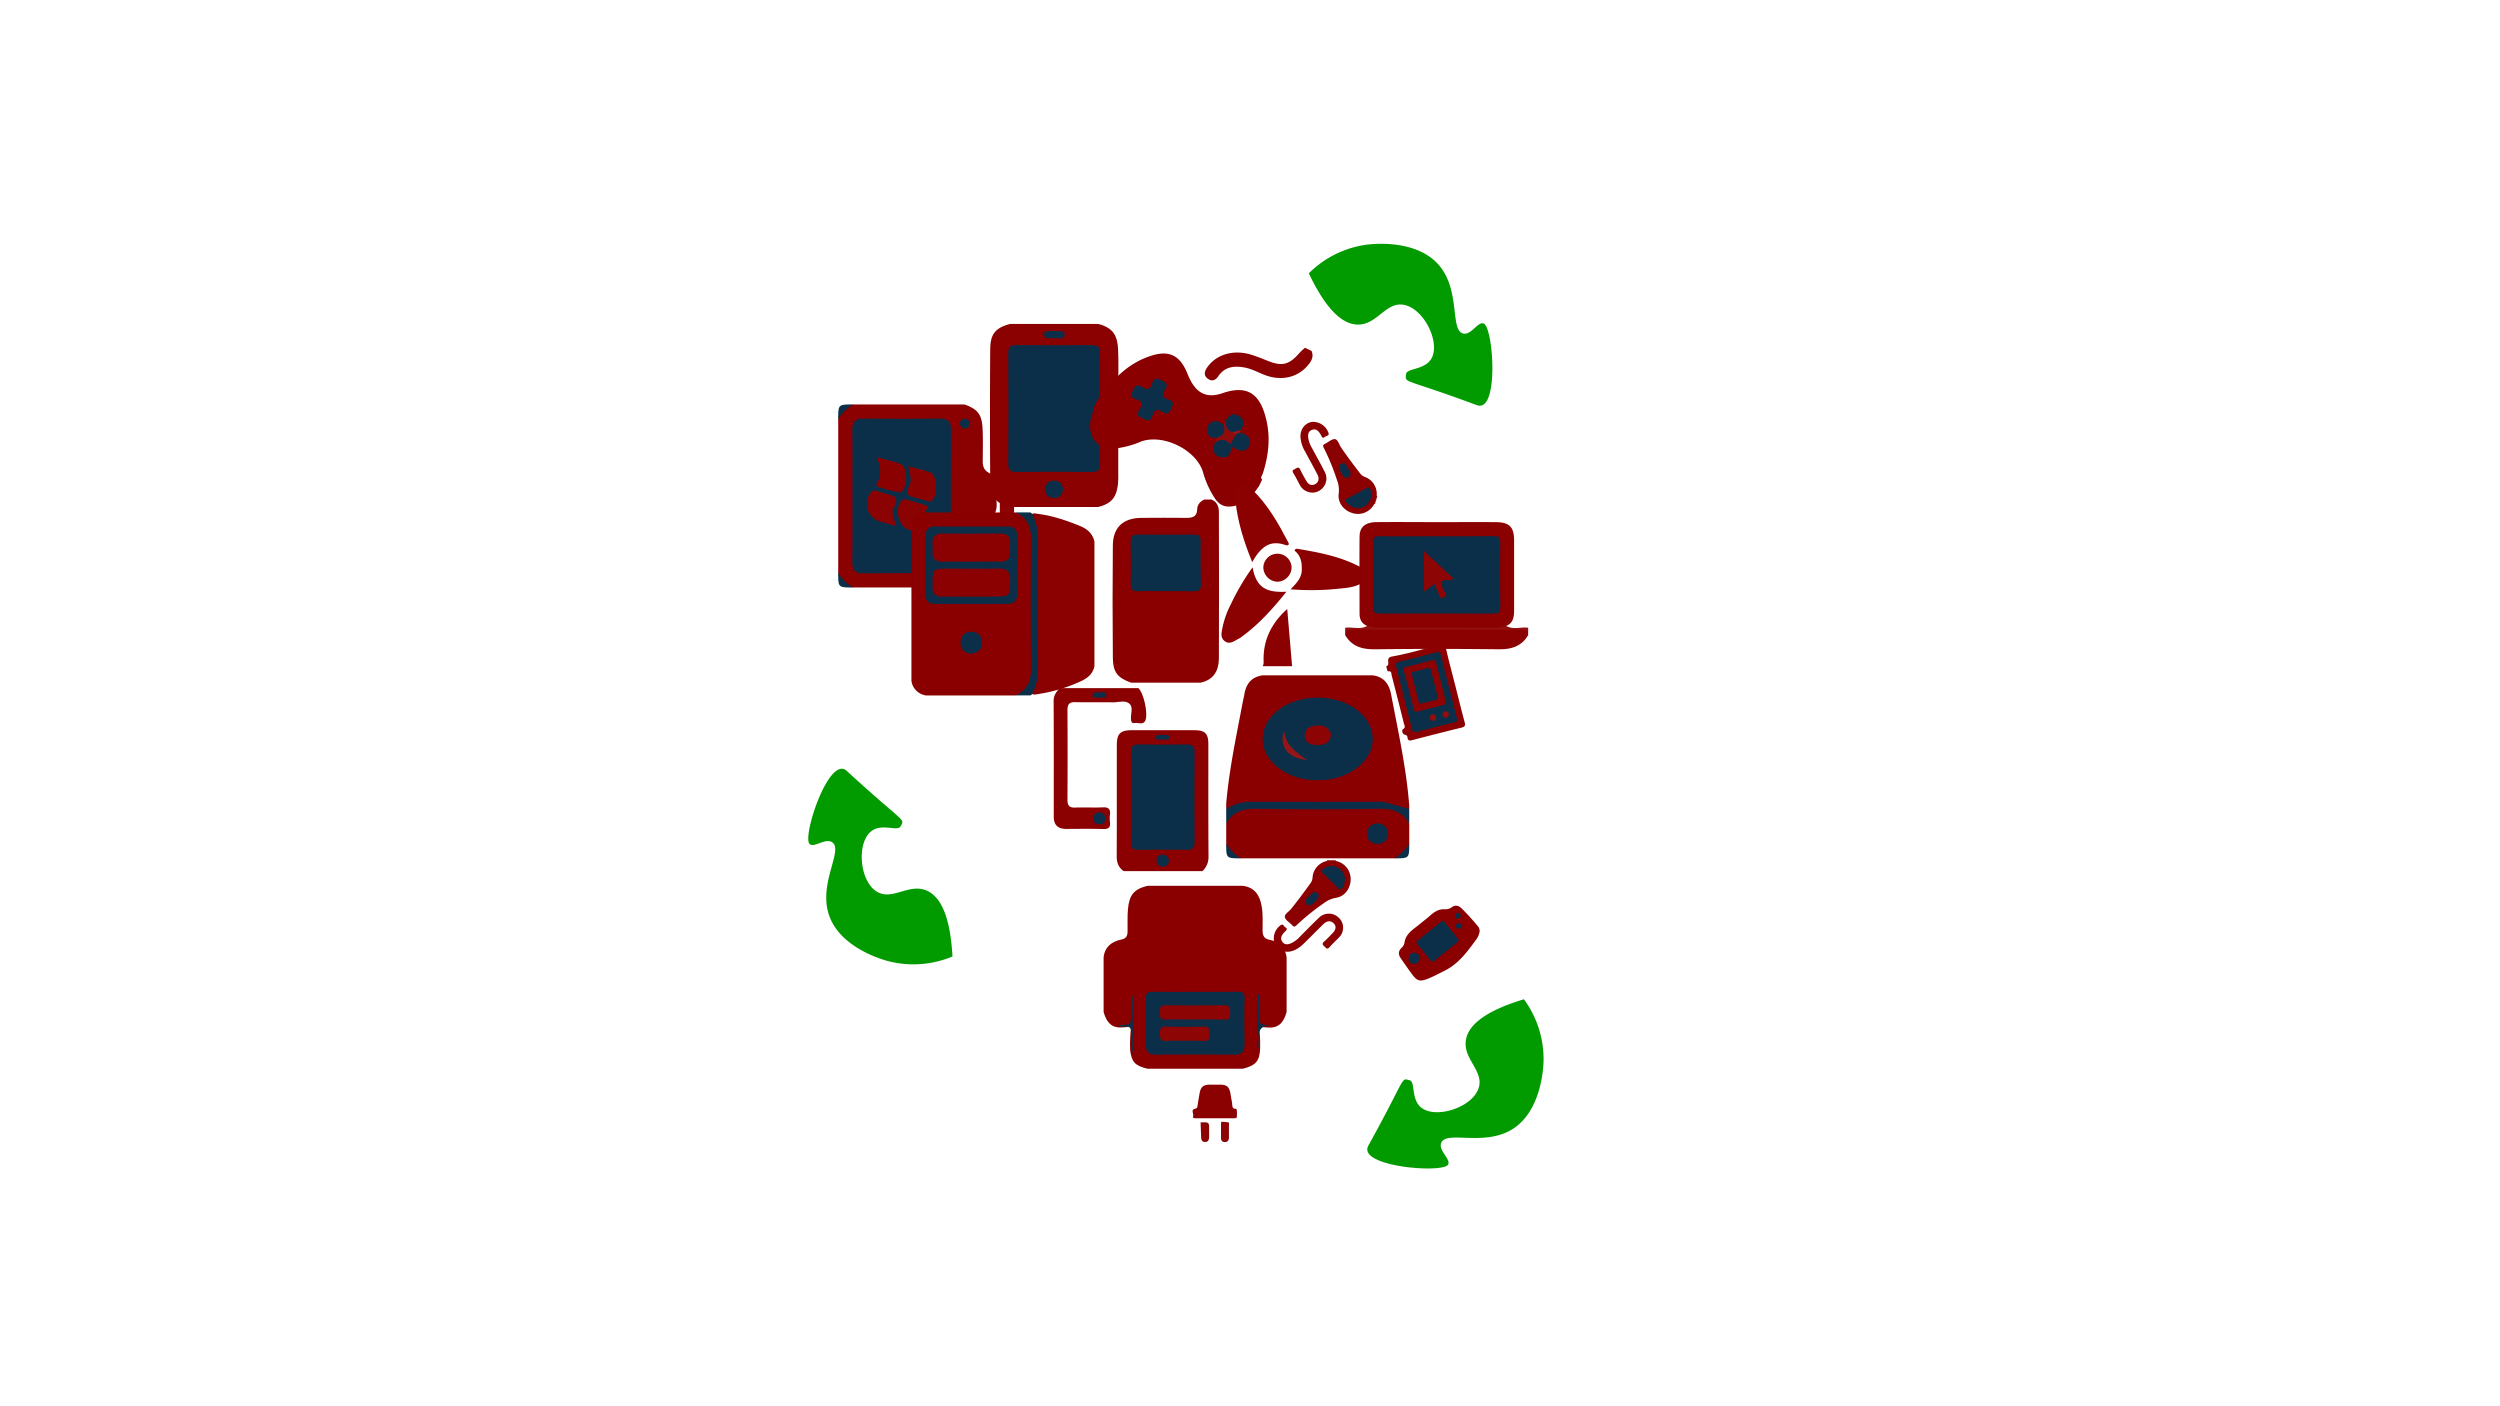 <svg id="Layer_1" data-name="Layer 1" xmlns="http://www.w3.org/2000/svg" viewBox="0 0 1366 768"><defs><style>.cls-1{fill:#8a0000;}.cls-2{fill:#0b2e49;}.cls-3{fill:#8c0404;}.cls-4{fill:#941616;}.cls-5{fill:#8b0101;}.cls-6{fill:#931010;}.cls-7{fill:#8b0000;}.cls-8{fill:#8d0505;}.cls-9{fill:#8c0303;}.cls-10{fill:#8b0202;}.cls-11{fill:#900c0c;}.cls-12{fill:#951717;}.cls-13{fill:#981e1e;}.cls-14{fill:#910e0e;}.cls-15{fill:#019b00;}</style></defs><title>Recycle-africa</title><path class="cls-1" d="M690,369h60c6.2.8,9,4.69,10.13,10.55,3.81,20.06,8.27,40,9.87,60.45v2a4.07,4.07,0,0,1-3.86.1c-5-2.61-10.35-2.11-15.65-2.11q-31.49,0-63,0c-4.5,0-9-.16-13.17,2A4.6,4.6,0,0,1,670,442v-3c1.64-18.74,5.59-37.1,9.07-55.54.25-1.31.62-2.6.82-3.91C680.81,373.66,683.8,369.81,690,369Z"/><path class="cls-1" d="M762,469H678a9.38,9.38,0,0,1-8-8V450c2.36-7.29,5.54-9.86,13.46-9.91q36.49-.24,73,0c7.85.05,10.89,2.49,13.56,9.92v11A9.38,9.38,0,0,1,762,469Z"/><path class="cls-2" d="M770,442v8c-3.55-6.29-8.92-8.19-16.06-8.08q-33.93.51-67.87,0c-7.14-.11-12.54,1.75-16.07,8.08v-8a24.63,24.63,0,0,1,14.14-3.91q35.86.07,71.72,0"/><path class="cls-2" d="M670,461a26.88,26.88,0,0,0,8,8C670,469,670,469,670,461Z"/><path class="cls-2" d="M762,469a27.47,27.47,0,0,0,8-8C770,469,770,469,762,469Z"/><path class="cls-2" d="M720.06,426.22a33.62,33.62,0,0,1-21.4-6.54c-11.38-8.38-11.65-22.5-.68-31.36,11.86-9.57,32.36-9.52,44.14.1,10.76,8.78,10.56,22.64-.52,31.05A33.56,33.56,0,0,1,720.06,426.22Z"/><path class="cls-2" d="M752.88,449.85c3.55.4,5.53,2.37,5.4,5.9s-2.26,5.51-5.83,5.36-5.53-2.29-5.41-5.8S749.41,450,752.88,449.85Z"/><path class="cls-3" d="M719.93,407.23c-3.46-.35-7-1.07-7-5.35s3.49-5.23,6.9-5.5c4.15-.31,7.68,2.42,7.35,5.6C726.7,406.24,723.42,406.92,719.93,407.23Z"/><path class="cls-4" d="M701.66,399.15c.8,8.29,6.77,12.11,12.55,16.07C703.86,414.49,698.52,407.68,701.66,399.15Z"/><path class="cls-2" d="M719.49,416.44c-.7.14-1.17.38-1.45.24s-.39-.67-.57-1c.27-.1.62-.35.79-.26A7,7,0,0,1,719.49,416.44Z"/><path class="cls-5" d="M835,347c-3.68,6.33-9.36,7.86-16.36,7.77q-33.64-.4-67.28,0c-7,.08-12.67-1.46-16.36-7.78v-2c.76-1.38,2-1.45,3.43-1.5,9.78-.35,19.54-1.12,29.35-1,14.31.22,28.62.26,42.93,0,7.17-.14,14.2,1.48,21.36,1A2.91,2.91,0,0,1,835,345Z"/><path class="cls-6" d="M835,345c-1.8-1.11-3.8-1-5.81-1H740.81c-2,0-4-.11-5.81,1v-2c4-.58,8.18,1.22,12-1a4.73,4.73,0,0,1,3.31-.76q34.65.43,69.29,0A4.69,4.69,0,0,1,823,342c3.85,2.23,8,.43,12,1Z"/><path class="cls-7" d="M823,342a23.83,23.83,0,0,1-8.31,1q-29.65-.06-59.3,0a24,24,0,0,1-8.31-1c-3.06-1.17-4.21-3.61-4.22-6.65,0-14-.11-28,0-41.95,0-5.43,3.06-8,9.19-8.11,11-.12,22,0,33,0,10.66,0,21.31-.05,32,0,7.72.05,10.24,2.56,10.26,10.12,0,12.82,0,25.64,0,38.46C827.24,337.32,826.72,340.49,823,342Z"/><path class="cls-2" d="M785.19,293c10.16,0,20.32.08,30.47-.06,2.82,0,4.17.35,4.11,3.71-.21,11.66-.17,23.32,0,35,0,2.91-.93,3.65-3.71,3.64q-31-.15-61.95,0c-3.19,0-3.88-1.09-3.84-4,.15-11.49.18-23,0-34.48-.06-3.17,1-3.89,4-3.84C764.54,293.14,774.86,293,785.19,293Z"/><path class="cls-8" d="M783.83,319.06,778,323.3V301l16.27,15.21a14.24,14.24,0,0,1-2,.63c-5.69.44-5.62.4-3.53,5.53.49,1.2,2.71,2.78.06,4-2.84,1.34-2.25-1.57-3-2.68A33.52,33.52,0,0,1,783.83,319.06Z"/><path class="cls-7" d="M527,321H466q-7-1-8-8V229q1-7,8-8h61c7.34,2.61,9.56,5.55,9.9,13.56.24,5.81.11,11.64.06,17.45,0,2.72.65,4.76,3.16,6.22,3.33,1.92,4.66,5,4.41,8.84a49,49,0,0,0,0,7.47c.37,4.24-.94,7.54-4.79,9.57-2.24,1.17-2.76,3.05-2.77,5.38,0,6,.17,12-.08,17.95C536.56,315.45,534.34,318.39,527,321Z"/><path class="cls-2" d="M458,313a24.76,24.76,0,0,0,8,8C458,321,458,321,458,313Z"/><path class="cls-2" d="M466,221a25.05,25.05,0,0,0-8,8C458,221,458,221,466,221Z"/><path class="cls-2" d="M465.75,270.89c0-12,.12-24-.06-35.95-.07-4.45,1.47-6.29,6.08-6.23q21,.27,41.94,0c4.36-.05,5.9,1.76,5.89,5.95q-.12,36.45,0,72.9c0,3.92-1.46,5.74-5.61,5.7q-21.23-.19-42.44,0c-4.35.05-5.89-1.7-5.84-5.94C465.85,295.19,465.75,283,465.75,270.89Z"/><path class="cls-2" d="M527,228.86a2.53,2.53,0,0,1,2.93,2.63,2.69,2.69,0,0,1-5.38,0A2.39,2.39,0,0,1,527,228.86Z"/><path class="cls-9" d="M554.08,271c0,8.8.1,17.6-.09,26.4,0,1.52,1.65,4.41-2,4.46a5.21,5.21,0,0,1-5.54-4.05,13.33,13.33,0,0,1-.16-3.47q0-23.42,0-46.83a15.89,15.89,0,0,1,.45-4.42c.84-2.79,3.22-3.09,5.65-2.87,2.79.26,1.57,2.53,1.58,3.88C554.14,253,554.08,262,554.08,271Z"/><path class="cls-10" d="M489.61,287.44c-3.47-1-6-1.69-8.53-2.42-6.8-1.95-9.46-9.53-5.55-15.51.89-1.36,1.79-1.79,3.26-1.32s2.84.87,4.27,1.31c4,1.21,9.26,1.23,5.21,8.07C486.71,280.2,488.59,283.62,489.61,287.44Z"/><path class="cls-5" d="M479.19,249.8c4.63,1.28,8.48,2.16,12.19,3.43,3.54,1.22,3.32,4.65,3.6,7.54a9.81,9.81,0,0,1-2.66,8.23c-.53.53-13-2.78-13.29-3.47a1.69,1.69,0,0,1,.05-1.36C481.86,259.71,481.17,255.05,479.19,249.8Z"/><path class="cls-10" d="M506.15,292.18c-3.5-1-6.38-1.76-9.24-2.59-5.82-1.71-8.42-11.06-4.5-15.79,1.14-1.38,2.33-1,3.56-.64,3.65,1,7.28,2.18,11.39,3.43C503.88,281.51,504.58,286.69,506.15,292.18Z"/><path class="cls-10" d="M496.3,254.77c4.36,1.21,8.41,2,12.17,3.46s3.95,13.11.6,15.41c-1,.66-1.89.27-2.84,0-1.91-.55-3.8-1.22-5.74-1.65-3.66-.81-6.44-1.56-3.67-6.47C498.51,262.51,497.08,258.76,496.3,254.77Z"/><path class="cls-7" d="M614,476c-2.83-2-3.85-4.63-3.83-8.09.11-20.31,0-40.63.07-61,0-6.08,2-7.9,8.18-7.92q17,0,34,0c6,0,7.81,1.74,7.82,7.65,0,20.48-.06,41,.09,61.45A10.36,10.36,0,0,1,657,476Z"/><path class="cls-7" d="M622,376c3,2.69,5.57,14.76,3.65,18-1.27,2.15-3.64.75-5.49,1.06s-2.12-.77-2.2-2.35c-.15-2.77,1.29-6.25-.78-8.14-2.36-2.15-6-.75-9.16-.81-6.81-.15-13.64.09-20.46-.1-3.32-.1-4.31,1.2-4.3,4.38q.16,24.45,0,48.91c0,3.23,1,4.46,4.34,4.31,5-.21,10,.13,15-.12,3.13-.15,4.25,1,3.88,4a16.06,16.06,0,0,0,0,4c.44,3.17-.94,3.94-3.94,3.84-6.65-.21-13.31-.07-20-.06-4.48,0-6.78-2.15-6.77-6.7,0-21.13.06-42.26-.07-63.39,0-3,1.59-4.85,3.29-6.84Z"/><path class="cls-2" d="M618,435.23c0-8,.16-16-.07-24-.11-3.6,1.22-4.58,4.62-4.5q12.74.27,25.47,0c3.34-.07,4.76.85,4.73,4.46-.14,16.31-.1,32.62,0,48.94,0,2.84-.74,4.27-3.93,4.22q-13.49-.22-27,0c-3.19.05-3.93-1.27-3.88-4.18C618.1,451.88,618,443.55,618,435.23Z"/><path class="cls-2" d="M635.32,473.6c-1.86-.36-3.4-1.16-3.35-3.42a3,3,0,0,1,3-3.2,3.14,3.14,0,0,1,3.68,3.08C638.87,472.18,637.39,473.25,635.32,473.6Z"/><path class="cls-2" d="M635.07,404.19c-1.25-.43-3.67.81-3.45-1.5.15-1.68,2.46-1.16,3.85-1.1s3.64-.7,3.41,1.5C638.67,405,636.38,403.78,635.07,404.19Z"/><path class="cls-2" d="M600.52,450.47c-2.16-.36-3.48-1.57-3.19-3.66a3.14,3.14,0,0,1,3.85-2.86A3,3,0,0,1,604,447.3C604,449.54,602.43,450.31,600.52,450.47Z"/><path class="cls-2" d="M600.69,381.23c-1.27-.45-3.57.82-3.66-1.22-.1-2.39,2.33-1.61,3.78-1.7s3.66-.38,3.68,1.36C604.52,382.14,602,380.76,600.69,381.23Z"/><path class="cls-1" d="M656,373H618c-7.36-2.63-9.86-5.7-9.94-13.56q-.3-30.74,0-61.48c.11-9.8,5.58-14.86,15.47-15,8.33-.08,16.66-.06,25,0,3.3,0,5.51-.81,5.61-4.62.06-2.56,1.57-4.3,3.86-5.38h4c3,1.31,4,3.79,4,6.84.06,26.73.15,53.45,0,80.18C665.89,366.64,663,371.5,656,373Z"/><path class="cls-2" d="M636.73,323c-4.82,0-9.65-.14-14.46.05-3.08.12-4.58-.64-4.48-4.11.2-7.64.13-15.3,0-22.94,0-2.73.87-3.93,3.72-3.91,10.31.09,20.63.07,30.94,0,2.44,0,3.63.73,3.6,3.43q-.12,12,.12,24c.06,3-1.38,3.62-4,3.56C647.05,322.91,641.89,323,636.73,323Z"/><path class="cls-7" d="M552,177h48c7.51,1.93,10.52,5.56,10.91,13.8.33,7,.1,14,.1,21q0,23.47,0,46.93a52.89,52.89,0,0,1-.14,5.49c-.8,7.66-3.58,10.94-10.87,12.81H552c-7.9-2-10.87-5.41-10.94-13.61q-.27-36.39,0-72.78C541.13,182.41,544.1,179,552,177Z"/><path class="cls-2" d="M601,223.34c0,10-.13,20,.06,30,.07,3.55-1.2,4.6-4.64,4.57q-20.48-.22-41,0c-3.53,0-4.55-1.18-4.53-4.63q.21-30.21,0-60.44c0-3.34,1.16-4.32,4.34-4.29q20.71.16,41.45,0c3.21,0,4.4,1,4.34,4.35C600.85,203,601,213.18,601,223.34Z"/><path class="cls-2" d="M580.9,267.54c-.61,2.94-2.18,4.83-5.39,4.58-2.91-.23-4.54-2.06-4.42-4.91.12-3.14,2.15-4.75,5.24-4.58C579.25,262.8,580.58,264.76,580.9,267.54Z"/><path class="cls-2" d="M576,184.75c-1.16,0-2.33.07-3.49,0a2,2,0,0,1-2-1.83c-.1-1.47,1-2,2.26-2,1.83-.06,3.66-.07,5.49,0,1.46,0,3.43-.23,3.46,1.8,0,2.33-2,2.16-3.7,2.18h-2Z"/><path class="cls-1" d="M555,380H506a9.36,9.36,0,0,1-8-8V288q1-7,8-8h49c8.38,2.67,10,4.75,10,13.57q.06,36.44,0,72.86C565,375.25,563.38,377.33,555,380Z"/><path class="cls-7" d="M598,296v68c-.84,4.12-3.62,6.45-7.25,8.15A86,86,0,0,1,567,379.27c-1.43.21-3,.78-3.79-1.2,3.88-29.22.74-58.58,1.78-87.86.11-2.94-2.36-5.19-1.82-8.14.83-2.28,2.59-1.46,4.19-1.25,7.83,1,15.22,3.53,22.49,6.46C593.94,288.91,597.05,291.46,598,296Z"/><path class="cls-2" d="M564.12,281.05c3.65,6.54,3.08,13.69,3.06,20.78q-.06,28.44,0,56.87c0,6.94.48,13.91-3.13,20.27-.1.61-.73.66-1.06,1h-8c6.17-3,8.48-7.9,8.4-14.84q-.43-35.16,0-70.34c.08-6.91-2.11-11.85-8.39-14.82h8C563.34,280.38,564,280.44,564.12,281.05Z"/><path class="cls-2" d="M530.33,330c-6.33,0-12.67-.09-19,0-3.69.07-5.62-1.26-5.59-5.19q.11-16,0-32c0-3.59,1.52-5.15,5.1-5.13,13.33.06,26.66,0,40,0,3.35,0,4.92,1.67,4.92,4.89q0,16.25,0,32.49c0,3.55-2,5-5.44,4.91C543.66,329.93,537,330,530.33,330Z"/><path class="cls-2" d="M530.42,357.12c-3.4-.46-5.62-2.31-5.57-6.08s2.36-5.86,5.94-5.83a5.54,5.54,0,0,1,5.83,6C536.57,354.79,534.33,356.89,530.42,357.12Z"/><path class="cls-7" d="M530.91,326c-5.32,0-10.64-.12-15.95,0-3.87.12-5.52-1.62-5.38-5.35,0-.49,0-1,0-1.49-.07-8.2.17-8.45,8.23-8.45,9.3,0,18.61.13,27.91-.05,4.45-.09,6.28,1.59,6.25,6.13-.05,9-.1,9.17-9.1,9.17Z"/><path class="cls-7" d="M530.89,306.92c-5.32,0-10.63-.1-15.95,0-3.85.09-5.47-1.71-5.37-5.42a37.74,37.74,0,0,0,0-4c-.31-4.19,1.45-6.08,5.78-6,10.3.14,20.6.09,30.89,0,3.95,0,5.93,1.61,5.69,5.66a27.1,27.1,0,0,0,0,3.49c.31,4.38-1.48,6.47-6.08,6.27C540.86,306.75,535.87,306.92,530.89,306.92Z"/><path class="cls-1" d="M703,523v30c-1.36,4.61-3.46,8.43-9.08,8.47-6.4-.21-6.39-.21-6.42-6.42,0-3.59.1-7.19,0-10-.26-1.47-1.29-.65-.64-.81.16,0,.63.17.62.36-.63,9.47,1.39,18.85,1.06,28.31-.29,6.89-2.31,9.24-9.51,11.06H627c-6.84-1.72-8.58-3.56-9.49-10-.49-9.85,1.74-19.57,1-29.2,0,3.25,0,6.73,0,10.21,0,6.24,0,6.24-6.42,6.43-5.64,0-7.72-3.86-9.08-8.47V523c.73-5.79,4.49-8.58,9.81-9.66,2.4-.49,3.23-1.87,3.28-4.18.09-4.14-.17-8.29.21-12.42.72-7.82,3.36-10.93,10.7-12.74h52c6.7.83,9.37,5.33,10.4,11.36.72,4.27.45,8.58.46,12.87,0,2.79.63,4.69,3.84,5.29C698.89,514.48,702.25,517.53,703,523Z"/><path class="cls-2" d="M653,541.94c7.65,0,15.31.1,23-.06,2.8,0,4.17.33,4.06,3.7-.26,8.31-.16,16.64,0,25,0,4-1.46,5.73-5.6,5.69q-21.47-.19-42.94,0c-3.77,0-5.49-1.4-5.43-5.27.11-8.49.14-17,0-25.47-.06-2.79.7-3.68,3.56-3.61C637.32,542.06,645.15,541.94,653,541.94Z"/><path class="cls-2" d="M619,575.16c-1.6-2.94-.81-6.12-.75-9.16.06-3.38-.23-5.82-4.57-5a2.89,2.89,0,0,1-2.69-.9c7.11-.1,7.11-.1,7.11-7.35a33.1,33.1,0,0,1,.9-9.37Z"/><path class="cls-2" d="M695.12,560.08c-7.71,0-8.11,5-7.37,10.8a8.27,8.27,0,0,1-.75,3.31V543.34l1,0v9.41C688,560.05,688,560.05,695.12,560.08Z"/><path class="cls-3" d="M653,557.05c-5.31,0-10.63-.21-15.92.08-3.27.17-3.35-1.45-3.3-3.87s-.07-4.09,3.27-4q15.93.28,31.86,0c3.31-.06,3.26,1.64,3.29,4s0,4.06-3.27,3.89C663.64,556.84,658.32,557.05,653,557.05Z"/><path class="cls-8" d="M647,568.71c-3.15,0-6.33-.22-9.46.06-3.3.3-3.75-1.18-3.82-4-.07-3.05.76-4,3.86-3.86,6.64.25,13.29.24,19.92,0,3.23-.12,3.36,1.45,3.34,3.91s-.16,4.19-3.38,4C654,568.52,650.5,568.71,647,568.71Z"/><path class="cls-1" d="M599.9,217.89c2.6-.85,3.22-3.5,4.65-5.35,6.56-8.49,14.47-15.08,24.84-18.28,9.28-2.85,14.94-.17,18.89,8.64.47,1.06.88,2.15,1.36,3.21,3.91,8.63,9.46,11.79,18.4,8.71,14.34-4.93,20.87,1.17,24,15.15,2.19,9.81,1,19.45-2.1,28.92-.32,1-1.53,2-.29,3.12l-1.73,3.61c-3.09,4.27-6,8.66-11.53,10.33-6.31,1.9-10.14.74-13.43-5a50,50,0,0,1-5.44-12.28c-3.3-13-23.09-22.52-35.28-16.9a49,49,0,0,1-10.06,2.86c-11.44,2.58-18.75-5-16-16.53.45-1.92,1.62-3.62,1.59-5.66Z"/><path class="cls-5" d="M716.65,191.78c1.18,2.81.16,5.13-1.59,7.33-5.87,7.34-15.23,9.44-24.88,5.44-3.39-1.4-6.65-3.11-10.3-3.77-5.58-1-10.67-.42-14.17,4.75-1.59,2.35-3.59,3.1-5.88,1.31s-1.69-4-.18-6.15c5-7.14,14.46-9.88,24.23-6.82,3,.94,6,2.16,8.89,3.33,7.72,3.09,11.63,2.12,17.1-4.19a40.48,40.48,0,0,1,3.17-3Z"/><path class="cls-2" d="M624.68,228.6c-2.91-.71-3.94-2.2-2-4.91s1.48-4.53-1.82-5.47-3-2.63-1.73-5.25,2.73-3,5-1.5c2.82,1.94,4.56,1.12,5.41-2,.9-3.32,2.64-2.79,5.17-1.64,2.7,1.24,3.76,2.51,1.83,5.14-2.09,2.85-1,4.5,2,5.41s2.59,2.58,1.49,4.91-2.27,3.59-4.78,1.84c-2.67-1.84-4.56-1.44-5.49,1.87C628.89,230.07,627.13,230.51,624.68,228.6Z"/><path class="cls-2" d="M677.58,236.33c3.17,1,6,2.25,5.16,6.38a4.12,4.12,0,0,1-4.6,3.55c-1.84-.21-3.57-1.44-5.34-2.23a2.48,2.48,0,0,1-1-2,8.19,8.19,0,0,1,2.21-4.79A3.52,3.52,0,0,1,677.58,236.33Z"/><path class="cls-2" d="M672.37,242.66l.43,1.37c-.06,3.92-1.8,6.67-5.94,5.75s-4.49-4.21-3.05-7.78C667.93,238.23,669.69,238.36,672.37,242.66Z"/><path class="cls-2" d="M669.5,230.09c1.75-3.1,4.24-4.94,7.61-2.79,3.07,2,2.77,4.89.91,7.73-1.48,1.55-3.38,1.82-5.38,1.77C669.39,235.59,669,233.05,669.5,230.09Z"/><path class="cls-2" d="M665.1,239.22c-2.47.34-4.52-.13-5.37-2.84a4.57,4.57,0,0,1,1.65-5.26c2.6-2.05,4.9-.67,7.11.93C670.75,236.79,670.11,238.15,665.1,239.22Z"/><path class="cls-11" d="M665.1,239.22c3.53-1.26,4.77-3.6,3.39-7.17l1-2a6.66,6.66,0,0,0,3.46,6.08,2.05,2.05,0,0,1,2.25,1.3l-2.84,5.19c-2.66-2.74-5.51-3-8.56-.66Z"/><path class="cls-12" d="M675.21,237.47l-2.25-1.3L678,235l-.44,1.3Z"/><path class="cls-5" d="M690,364a6.48,6.48,0,0,0,.47-1.93c-.61-11.79,4-21.38,12.87-29.31.88,10.3,1.77,20.77,2.66,31.24Z"/><path class="cls-7" d="M684.4,310c2,10.59,6.82,13.93,18.48,13.33-7.42,9.3-15.14,17.89-24.62,24.76a10,10,0,0,1-1.25.82c-2.48,1.19-5,3.49-7.78,1.45s-1.66-5.19-1.17-7.89a48.72,48.72,0,0,1,4.38-12.1A127.87,127.87,0,0,1,684.4,310Z"/><path class="cls-5" d="M677,264.94c3-.82,5.17.62,7.13,2.51,8.62,8.29,14.36,18.56,19.84,29,.51,1,.16,1.52-1,1.56-8-3-13.45-.46-18.75,9.15-4.5-11-8-22-9.17-33.66C674.78,270.48,675.06,267.51,677,264.94Z"/><path class="cls-7" d="M707.35,300.88c.42-1.42,1.56-1,2.45-.86,10.47,1.77,20.9,3.77,30.58,8.35,3.18,1.5,6.93,3,6.78,7.63-4.56,5.12-11,5.14-17,5.8a143.79,143.79,0,0,1-25,.2c3.1-3.18,6-6.05,6.13-10.43C711.43,307.43,710.83,303.64,707.35,300.88Z"/><path class="cls-9" d="M697.81,317.86a8,8,0,0,1-7.53-7.77,7.72,7.72,0,1,1,15.44.37A8,8,0,0,1,697.81,317.86Z"/><path class="cls-13" d="M729.73,470a.45.45,0,0,1,.16.41,3.64,3.64,0,0,1-4.82,0c0-.15.09-.29.13-.44Z"/><path class="cls-7" d="M725.07,470.44l4.82,0a10,10,0,0,1,8.11,10c0,5-3.27,9.43-8,10.12a15.3,15.3,0,0,0-6.94,3.14,125.59,125.59,0,0,0-14.65,11.87c-1,.94-1.5.91-2.35,0-1.33-1.5-3.63-2.73-4-4.38s2.16-3,3.39-4.55c3.75-4.63,7.27-9.42,10.74-14.26a5.7,5.7,0,0,0,1-3A9.85,9.85,0,0,1,725.07,470.44Z"/><path class="cls-7" d="M733.86,507a7.31,7.31,0,0,1-2.19,5.19c-1.73,1.82-3.62,3.5-5.27,5.39-1.33,1.53-1.91.27-2.73-.45s-1.54-1.43-.26-2.56c1.7-1.49,3.24-3.16,4.8-4.8,1.87-2,2-3.78.49-5.28s-3.55-1.54-5.53.39c-3.36,3.27-6.64,6.63-10,9.93-2.1,2.08-4.32,4-7.23,4.85-4,1.19-8-.49-9.47-4a8.93,8.93,0,0,1,3.37-10.21c1.29-.77,1.57.53,2.15,1s1.71.86.75,1.94c-.39.44-.84.83-1.22,1.27-1.29,1.49-2.2,3.13-.8,5s3.24,1.39,5,.62a14.9,14.9,0,0,0,4.38-3.31c3.5-3.5,6.93-7.06,10.52-10.46a7.67,7.67,0,0,1,11,.07A7.07,7.07,0,0,1,733.86,507Z"/><path class="cls-2" d="M734.87,480.47a11.79,11.79,0,0,1-.25,2c-.41,1.36-.91,3-2.23,3.45-1.14.39-1.79-1.22-2.59-2-2.42-2.31-4.71-4.75-7.14-7-.95-.9-.73-1.45.19-2.09a7.34,7.34,0,0,1,7.79-.89A7.17,7.17,0,0,1,734.87,480.47Z"/><path class="cls-2" d="M720.62,489.51c0,1.42-3.72,5.13-4.94,5.19a2.24,2.24,0,0,1-2-1.21,1.77,1.77,0,0,1,.16-2.32c1-1.1,2.11-2.15,3.2-3.19a1.89,1.89,0,0,1,2.32-.24A2.38,2.38,0,0,1,720.62,489.51Z"/><path class="cls-13" d="M751.3,275.38a.49.49,0,0,1-.44.05,3.64,3.64,0,0,1,1.36-4.63c.12.08.25.17.38.24Z"/><path class="cls-7" d="M752.22,270.8c-.45,1.54-.91,3.08-1.36,4.63a10,10,0,0,1-12,4.88c-4.77-1.42-8.09-5.84-7.38-10.62a15.27,15.27,0,0,0-1-7.55,125.38,125.38,0,0,0-7.16-17.43c-.63-1.19-.45-1.7.71-2.24,1.82-.84,3.66-2.69,5.34-2.53s2.28,2.94,3.38,4.55c3.36,4.92,6.94,9.67,10.58,14.38a5.74,5.74,0,0,0,2.62,1.8A9.85,9.85,0,0,1,752.22,270.8Z"/><path class="cls-7" d="M714.68,268.74a7.37,7.37,0,0,1-4.34-3.59c-1.25-2.18-2.31-4.48-3.65-6.6-1.08-1.71.29-1.91,1.22-2.48s1.81-1.07,2.52.49c.94,2.05,2.1,4,3.23,6,1.37,2.37,3,3,4.91,2s2.49-3,1.21-5.41c-2.17-4.16-4.45-8.26-6.65-12.4a17.61,17.61,0,0,1-2.57-8.31c0-4.2,2.76-7.52,6.56-7.93a8.94,8.94,0,0,1,8.81,6.17c.37,1.45-.95,1.34-1.61,1.75s-1.31,1.4-2.07.16c-.31-.5-.55-1-.86-1.53-1.06-1.66-2.37-3-4.52-2.19s-2.27,2.71-2,4.63a14.52,14.52,0,0,0,1.91,5.15c2.34,4.36,4.77,8.67,7,13.08a7.67,7.67,0,0,1-3.24,10.56A7.12,7.12,0,0,1,714.68,268.74Z"/><path class="cls-2" d="M739.8,277.31a11,11,0,0,1-1.82-.81c-1.19-.79-2.62-1.73-2.67-3.13,0-1.19,1.69-1.36,2.65-1.91,2.91-1.65,5.9-3.15,8.8-4.81,1.14-.65,1.6-.28,2,.78a7.31,7.31,0,0,1-1.38,7.71A7.16,7.16,0,0,1,739.8,277.31Z"/><path class="cls-2" d="M735.22,261.06c-1.35-.42-3.85-5-3.55-6.22a2.25,2.25,0,0,1,1.75-1.62,1.76,1.76,0,0,1,2.16.82c.77,1.3,1.46,2.64,2.14,4a1.87,1.87,0,0,1-.43,2.3A2.37,2.37,0,0,1,735.22,261.06Z"/><path class="cls-7" d="M675.54,610.93c-.34,0-.84.08-1.34.08H653.58c-.87,0-2.06.17-1.65-1.18s-1.49-3.44,1.06-4c1.07-.23,1.2-.71,1.32-1.49.38-2.4.73-4.82,1.18-7.21.61-3.25,2.1-4.45,5.36-4.47q3,0,6,0c3.31,0,4.73,1.16,5.4,4.42.36,1.79.52,3.62.94,5.4.32,1.37-.4,3.54,2.32,3.38C675.93,605.84,676.1,610.34,675.54,610.93Z"/><path class="cls-3" d="M667.26,612.92a32.92,32.92,0,0,1,3.71.31c.93.19.51,1.11.52,1.7,0,2.17,0,4.34,0,6.51,0,1.52-.58,2.59-2.22,2.59s-2.11-1-2.12-2.42c0-2.34,0-4.68,0-7C667.16,614.16,667.21,613.74,667.26,612.92Z"/><path class="cls-9" d="M656,613.26c4.71-.15,4.71-.15,4.66,4,0,1.39,0,2.78,0,4.17s-.59,2.61-2.26,2.56c-1.49,0-2.06-1.06-2.1-2.46C656.16,618.79,656.06,616,656,613.26Z"/><path class="cls-5" d="M795.07,374.24c1.72,6.78,3.39,13.57,5.2,20.33.46,1.71.32,2.5-1.64,3-9,2.18-18,4.5-27,6.84-1.49.39-2.37.3-2.58-1.43a1.47,1.47,0,0,0-1.35-1.48c-1.58-.37-1.88-2.59-1.16-3,1.7-1.05.82-2.11.56-3.14q-3.26-13.11-6.65-26.19c-.27-1,0-2.72-2-2.34-.11,0-.36-.2-.4-.34-.22-.83-.4-1.66-.6-2.49,2.75-.64-1-4.54,3.18-5.28,8.74-1.56,17.33-4.1,25.92-6.45,2.41-.66,3.06,0,3.58,2.25C791.62,361.08,793.39,367.65,795.07,374.24Z"/><path class="cls-2" d="M767.21,381.35c-1.43-5.66-2.81-11.33-4.35-17-.46-1.68-.18-2.33,1.58-2.75,6.8-1.62,13.56-3.36,20.32-5.16,1.53-.4,2.16-.15,2.56,1.48q4.24,17.13,8.7,34.23c.39,1.53.15,2.17-1.47,2.57-6.79,1.63-13.58,3.32-20.31,5.17-2,.55-2.42-.22-2.81-1.87C770.09,392.47,768.63,386.92,767.21,381.35Z"/><path class="cls-9" d="M769.75,376.83c-.87-3.44-1.69-6.89-2.64-10.3-.37-1.33,0-1.88,1.3-2.2,4.75-1.13,9.48-2.35,14.21-3.6,1.2-.32,1.71,0,2,1.2q2.63,10.6,5.37,21.17c.3,1.17.06,1.77-1.17,2.07-4.75,1.16-9.49,2.35-14.21,3.61-1.35.36-1.89-.06-2.2-1.36C771.58,383.88,770.65,380.36,769.75,376.83Z"/><path class="cls-14" d="M783.27,393.88a1.66,1.66,0,0,1-2-1.5,1.6,1.6,0,0,1,1.55-2,1.56,1.56,0,0,1,1.85,1.36A1.66,1.66,0,0,1,783.27,393.88Z"/><path class="cls-14" d="M790.47,392.07a1.71,1.71,0,0,1-2.22-1.34,1.72,1.72,0,0,1,3.33-.84A1.69,1.69,0,0,1,790.47,392.07Z"/><path class="cls-2" d="M783.75,373.55c.58,2.32,1.12,4.65,1.79,6.95.35,1.21,0,1.73-1.2,2-2.43.54-4.85,1.15-7.24,1.84-1.25.36-1.68-.09-2-1.24q-1.74-7.12-3.61-14.21c-.32-1.19,0-1.73,1.19-2,2.43-.53,4.85-1.14,7.24-1.84,1.26-.36,1.7.11,2,1.25C782.48,368.73,783.13,371.13,783.75,373.55Z"/><path class="cls-1" d="M777,503.9c1.38-1.12,2.82-2.17,4.13-3.37,2.43-2.21,5-4,8.52-3.69a5.83,5.83,0,0,0,3.58-1.12c2-1.39,3.74-1,5.43.67a123.83,123.83,0,0,1,8.87,9.74,3.73,3.73,0,0,1,.7,3.8,10.47,10.47,0,0,1-1.16,2.79c-5,6.81-9.86,13.79-17.68,17.66-3.06,1.52-6.09,3.18-9.29,4.43-4.24,1.67-5.75,1.25-8.45-2.35-2.18-2.9-4.23-5.91-6.3-8.89-1.38-2-1.38-3.87.46-5.69a4.85,4.85,0,0,0,1.57-2.55c.53-4.67,4-7,7.26-9.51C775.41,505.2,776.19,504.54,777,503.9Z"/><path class="cls-2" d="M789.92,520c-2,1.6-4,3.17-5.9,4.8-.9.77-1.56,1.07-2.46-.1-2.27-2.94-4.62-5.82-7-8.66-.8-1-.67-1.53.25-2.26q6.24-5,12.4-10.06c.94-.77,1.51-.69,2.26.27q3.43,4.38,7,8.66c.79.94.69,1.53-.25,2.26C794.1,516.56,792,518.29,789.92,520Z"/><path class="cls-2" d="M774.3,526.42c-1.12-.11-2.69.74-4-.65-1-1-.69-3.76.52-4.54a3.23,3.23,0,0,1,4.27.43C776.1,522.65,775.78,525.23,774.3,526.42Z"/><path class="cls-2" d="M796.06,504.76a1.54,1.54,0,0,1,2.31.37,1.35,1.35,0,0,1-.29,2,1.41,1.41,0,0,1-2.19-.21A1.57,1.57,0,0,1,796.06,504.76Z"/><path class="cls-2" d="M797.77,499.34a1.45,1.45,0,0,1-.3,2.2,1.5,1.5,0,0,1-2.19-.41,1.54,1.54,0,0,1,2.49-1.79Z"/><path class="cls-15" d="M832.67,546a55.19,55.19,0,0,1,10.73,33.74c-.11,3.87-1.22,27.43-17.08,37.28-15.53,9.63-36,.47-38.84,7.44-1.71,4.26,5.46,8.87,3.74,11.88-2.81,4.94-49.94,1.14-43.54-10.4,21.12-38.11,17.47-36.94,22.52-35.7,3.36.82.51,10.59,6.61,15.14,8.09,6,27.65-.25,31.11-10.84,3.07-9.41-8.66-15.87-6.95-26.3C802.62,558.19,815.73,551.11,832.67,546Z"/><path class="cls-15" d="M520.43,522.62a55.18,55.18,0,0,1-35.32,2.5c-3.73-1-26.37-7.61-32.22-25.35-5.72-17.35,8-35.14,1.88-39.5-3.74-2.66-9.9,3.23-12.42.85-4.14-3.89,10.62-48.81,20.33-39.89,32.08,29.49,31.8,25.66,29.41,30.28-1.58,3.07-10.41-2-16.26,2.87-7.76,6.44-6.25,26.93,3.22,32.78,8.43,5.2,17.47-4.69,27.2-.58C515.66,490.55,519.46,505,520.43,522.62Z"/><path class="cls-15" d="M715.14,149.34a55.25,55.25,0,0,1,31.75-15.67c3.84-.47,27.3-2.92,39.42,11.29,11.85,13.9,5.88,35.56,13.19,37.28,4.47,1,8-6.73,11.18-5.48,5.31,2,8.62,49.21-3.74,44.61-40.85-15.16-39.14-11.72-38.68-16.91.31-3.44,10.39-2.09,14-8.81,4.75-8.89-4.39-27.29-15.38-29.12-9.76-1.63-14.39,10.95-25,10.82C731.69,177.23,722.72,165.33,715.14,149.34Z"/></svg>